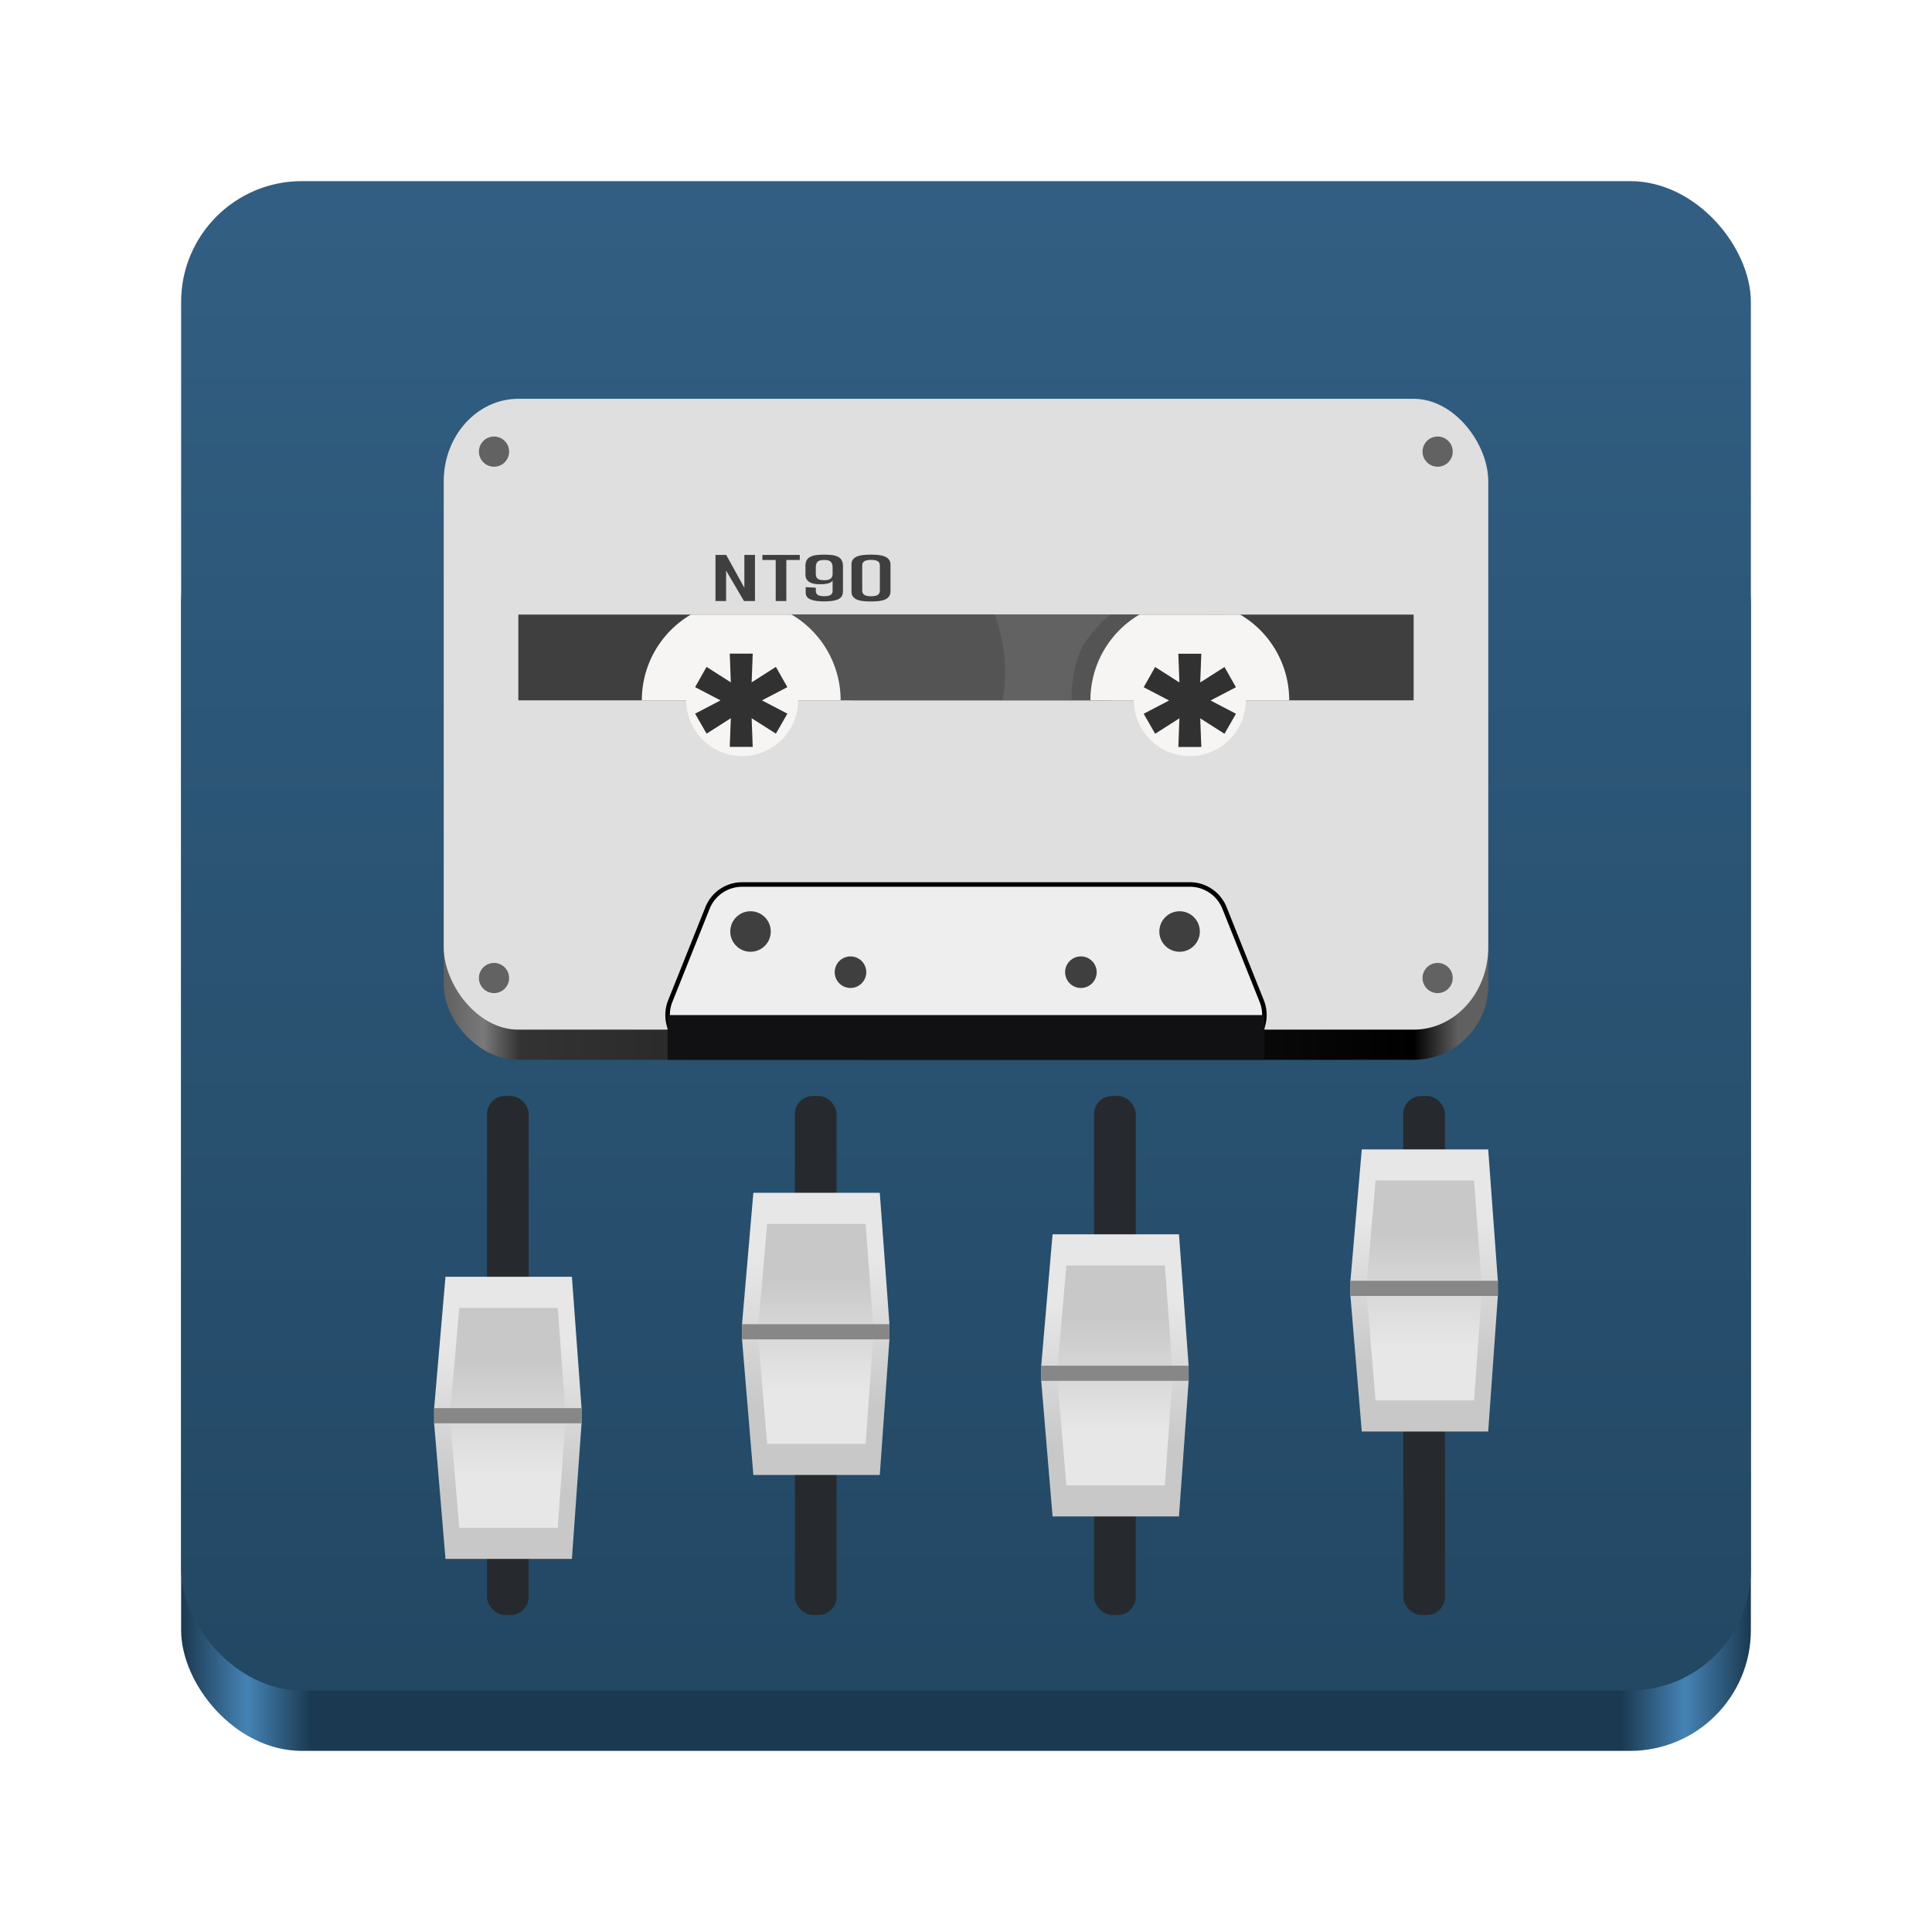 <?xml version="1.0" encoding="UTF-8" standalone="no"?>
<svg
   viewBox="0 0 128 128"
   style="display:inline;enable-background:new"
   version="1.0"
   id="svg11300"
   height="128"
   width="128"
   xml:space="preserve"
   xmlns:xlink="http://www.w3.org/1999/xlink"
   xmlns="http://www.w3.org/2000/svg"
   xmlns:svg="http://www.w3.org/2000/svg"
   xmlns:rdf="http://www.w3.org/1999/02/22-rdf-syntax-ns#"
   xmlns:cc="http://creativecommons.org/ns#"
   xmlns:dc="http://purl.org/dc/elements/1.1/"><title
     id="title4162">Adwaita Icon Template</title><defs
     id="defs3"><linearGradient
       id="linearGradient22"><stop
         style="stop-color:#e7e7e7;stop-opacity:1;"
         offset="0"
         id="stop22" /><stop
         style="stop-color:#c8c8c8;stop-opacity:1;"
         offset="1"
         id="stop23" /></linearGradient><linearGradient
       id="linearGradient1"><stop
         style="stop-color:#325f83;stop-opacity:1;"
         offset="0"
         id="stop1" /><stop
         style="stop-color:#224763;stop-opacity:1;"
         offset="1"
         id="stop2" /></linearGradient><linearGradient
       id="linearGradient974"><stop
         style="stop-color:#1b3950;stop-opacity:1;"
         offset="0"
         id="stop962" /><stop
         id="stop964"
         offset="0.042"
         style="stop-color:#4583b5;stop-opacity:1;" /><stop
         style="stop-color:#1b3950;stop-opacity:1;"
         offset="0.083"
         id="stop966" /><stop
         id="stop968"
         offset="0.917"
         style="stop-color:#1b3950;stop-opacity:1;" /><stop
         style="stop-color:#4583b5;stop-opacity:1;"
         offset="0.958"
         id="stop970" /><stop
         style="stop-color:#1b3950;stop-opacity:1;"
         offset="1"
         id="stop972" /></linearGradient><linearGradient
       y2="44"
       x2="464"
       y1="44"
       x1="48"
       gradientTransform="matrix(0.25,0,0,0.25,0,53)"
       gradientUnits="userSpaceOnUse"
       id="linearGradient1747"
       xlink:href="#linearGradient974" /><linearGradient
       xlink:href="#linearGradient1"
       id="linearGradient2"
       x1="64"
       y1="10"
       x2="64"
       y2="114"
       gradientUnits="userSpaceOnUse" /><clipPath
       clipPathUnits="userSpaceOnUse"
       id="clipPath904"><rect
         y="4"
         x="208"
         height="48"
         width="96"
         id="rect906"
         style="opacity:1;fill:#949390;fill-opacity:1;stroke:none;stroke-width:16;stroke-linecap:round;stroke-linejoin:round;stroke-miterlimit:4;stroke-dasharray:none;stroke-dashoffset:11.2;stroke-opacity:1" /></clipPath><linearGradient
       gradientTransform="matrix(0.618,0,0,0.618,24.455,-100.323)"
       xlink:href="#a-6"
       id="linearGradient1640"
       x1="8"
       y1="264"
       x2="120"
       y2="264"
       gradientUnits="userSpaceOnUse" /><linearGradient
       id="a-6"
       gradientUnits="userSpaceOnUse"
       x1="9.197"
       x2="119.482"
       y1="112.655"
       y2="112.655"
       gradientTransform="translate(-147,5)"><stop
         offset="0"
         stop-color="#5e5c64"
         id="stop1-1"
         style="stop-color:#606060;stop-opacity:1;" /><stop
         offset="0.038"
         stop-color="#77767b"
         id="stop2-8"
         style="stop-color:#797979;stop-opacity:1;" /><stop
         offset="0.073"
         stop-color="#3d3846"
         id="stop3-7"
         style="stop-color:#333333;stop-opacity:1;" /><stop
         offset="0.929"
         stop-color="#241f31"
         id="stop4-9"
         style="stop-color:#000000;stop-opacity:1;" /><stop
         offset="0.971"
         stop-color="#5e5c64"
         id="stop5-2"
         style="stop-color:#606060;stop-opacity:1;" /><stop
         offset="1"
         stop-color="#5e5c64"
         id="stop6-0"
         style="stop-color:#606060;stop-opacity:1;" /></linearGradient><linearGradient
       xlink:href="#linearGradient22"
       id="linearGradient23"
       x1="142.637"
       y1="89.051"
       x2="142.637"
       y2="98.818"
       gradientUnits="userSpaceOnUse"
       gradientTransform="translate(-108.99)" /><linearGradient
       xlink:href="#linearGradient22"
       id="linearGradient24"
       gradientUnits="userSpaceOnUse"
       x1="142.637"
       y1="98.818"
       x2="142.637"
       y2="89.051"
       gradientTransform="matrix(0.779,0,0,0.779,-77.504,20.736)" /><linearGradient
       xlink:href="#linearGradient22"
       id="linearGradient27"
       gradientUnits="userSpaceOnUse"
       x1="142.637"
       y1="89.051"
       x2="142.637"
       y2="98.818"
       gradientTransform="translate(-88.593,-5.562)" /><linearGradient
       xlink:href="#linearGradient22"
       id="linearGradient28"
       gradientUnits="userSpaceOnUse"
       gradientTransform="matrix(0.779,0,0,0.779,-57.106,15.173)"
       x1="142.637"
       y1="98.818"
       x2="142.637"
       y2="89.051" /><linearGradient
       xlink:href="#linearGradient22"
       id="linearGradient30"
       gradientUnits="userSpaceOnUse"
       x1="142.637"
       y1="89.051"
       x2="142.637"
       y2="98.818"
       gradientTransform="translate(-68.769,-2.812)" /><linearGradient
       xlink:href="#linearGradient22"
       id="linearGradient31"
       gradientUnits="userSpaceOnUse"
       gradientTransform="matrix(0.779,0,0,0.779,-37.283,17.923)"
       x1="142.637"
       y1="98.818"
       x2="142.637"
       y2="89.051" /><linearGradient
       xlink:href="#linearGradient22"
       id="linearGradient33"
       gradientUnits="userSpaceOnUse"
       x1="142.637"
       y1="89.051"
       x2="142.637"
       y2="98.818"
       gradientTransform="translate(-48.283,-8.438)" /><linearGradient
       xlink:href="#linearGradient22"
       id="linearGradient34"
       gradientUnits="userSpaceOnUse"
       gradientTransform="matrix(0.779,0,0,0.779,-16.797,12.298)"
       x1="142.637"
       y1="98.818"
       x2="142.637"
       y2="89.051" /></defs><rect
     ry="8"
     rx="8"
     y="32"
     x="12"
     height="84"
     width="104"
     id="rect1709"
     style="display:inline;fill:url(#linearGradient1747);fill-opacity:1;stroke:none;stroke-width:0.25;stroke-linecap:butt;stroke-linejoin:miter;stroke-miterlimit:4;stroke-dasharray:none;stroke-dashoffset:0;stroke-opacity:1;marker:none;marker-start:none;marker-mid:none;marker-end:none;paint-order:normal;enable-background:new" /><rect
     style="display:inline;fill:url(#linearGradient2);fill-opacity:1;stroke:none;stroke-width:0.25;stroke-linecap:butt;stroke-linejoin:miter;stroke-miterlimit:4;stroke-dasharray:none;stroke-dashoffset:0;stroke-opacity:1;marker:none;marker-start:none;marker-mid:none;marker-end:none;paint-order:normal;enable-background:new"
     id="rect1711"
     width="104"
     height="100"
     x="12"
     y="12"
     rx="8"
     ry="8" /><rect
     style="display:inline;fill:url(#linearGradient1640);fill-opacity:1;stroke:none;stroke-width:0.154;stroke-linejoin:round;stroke-miterlimit:4;stroke-dasharray:0.618, 0.309;stroke-dashoffset:0;stroke-opacity:1;enable-background:new"
     id="rect1025"
     width="69.204"
     height="14.829"
     x="29.398"
     y="55.385"
     rx="4.943"
     ry="4.943" /><rect
     ry="5.463"
     rx="4.943"
     y="26.422"
     x="29.398"
     height="41.795"
     width="69.204"
     id="rect927-7"
     style="display:inline;fill:#dfdfdf;fill-opacity:1;stroke:none;stroke-width:0.162;stroke-linejoin:round;stroke-miterlimit:4;stroke-dasharray:0.65, 0.325;stroke-dashoffset:0;stroke-opacity:1;enable-background:new" /><path
     id="path9"
     style="baseline-shift:baseline;display:inline;overflow:visible;fill:#eeeeee;stroke-linecap:round;stroke-linejoin:round;enable-background:new;stop-color:#000000;stroke-width:0.3;stroke-dasharray:none;stroke:#000000;stroke-opacity:1"
     d="M 49.17,58.6 A 2.472,2.472 0 0 0 46.875,60.154 l -2.471,6.178 A 2.472,2.472 0 0 0 44.23,67.25 2.472,2.472 0 0 0 45.062,69.104 h 37.875 A 2.472,2.472 0 0 0 83.77,67.25 2.472,2.472 0 0 0 83.596,66.332 L 81.125,60.154 a 2.472,2.472 0 0 0 -2.295,-1.555 z" /><path
     id="path1203-6"
     d="m 39.284,31.366 h 49.431 l 4.943,4.943 0,21.494 H 34.341 l 0,-21.494 z"
     style="display:inline;fill:#dfdfdf;fill-opacity:1;stroke:none;stroke-width:0.154;stroke-linejoin:round;stroke-miterlimit:4;stroke-dasharray:0.618, 0.309;stroke-dashoffset:0;stroke-opacity:1;enable-background:new" /><rect
     style="display:inline;fill:#3f3f3f;fill-opacity:1;stroke:none;stroke-width:0.661;stroke-linecap:butt;stroke-linejoin:round;stroke-miterlimit:4;stroke-dasharray:none;stroke-dashoffset:0;stroke-opacity:1;enable-background:new"
     id="rect1050"
     width="59.317"
     height="5.68"
     x="34.341"
     y="40.719" /><circle
     r="3.707"
     cy="46.385"
     cx="78.829"
     id="circle1062-6"
     style="display:inline;fill:#f6f5f4;fill-opacity:1;stroke:none;stroke-width:0.154;stroke-linejoin:round;stroke-miterlimit:4;stroke-dasharray:0.618, 0.309;stroke-dashoffset:0;stroke-opacity:1;enable-background:new" /><rect
     style="display:inline;fill:#626262;fill-opacity:1;stroke:none;stroke-width:2.163;stroke-linecap:round;stroke-linejoin:round;stroke-miterlimit:4;stroke-dasharray:none;stroke-dashoffset:11.2;stroke-opacity:1;enable-background:new"
     id="rect1271-3"
     width="17.04"
     height="5.678"
     x="56.585"
     y="40.721" /><path
     id="path19"
     clip-path="url(#clipPath904)"
     style="display:inline;opacity:1;fill:#545454;fill-opacity:1;stroke:none;stroke-width:1;stroke-linejoin:round;stroke-miterlimit:4;stroke-dasharray:4, 2;stroke-dashoffset:0;stroke-opacity:1;enable-background:new"
     d="M 254.897,4 208.004,3.995 v 36.756 h 63.283 c 0.474,-4.186 -0.79,-15.332 -3.925,-22.043 C 264.609,12.816 256.585,4 254.897,4 Z"
     transform="matrix(-0.162,0,0,0.154,114.961,40.104)" /><path
     id="ellipse900"
     clip-path="url(#clipPath904)"
     style="display:inline;opacity:1;fill:#545454;fill-opacity:1;stroke:none;stroke-width:1;stroke-linejoin:round;stroke-miterlimit:4;stroke-dasharray:4, 2;stroke-dashoffset:0;stroke-opacity:1;enable-background:new"
     d="m 269.008,3.984 -61.004,0.011 V 40.751 h 63.283 c 0.474,-4.186 0.708,-8.432 0.708,-12.745 0,-8.238 -1.298,-16.29 -2.986,-24.021 z"
     transform="matrix(0.224,0,0,0.154,5.666,40.104)" /><path
     id="path14"
     style="opacity:1;fill:#f6f5f4;fill-opacity:1;stroke:none;stroke-opacity:1"
     d="M 52.447 40.719 L 45.77 40.719 A 6.585 6.585 0 0 0 42.523 46.395 A 6.585 6.585 0 0 0 42.523 46.398 L 55.693 46.398 A 6.585 6.585 0 0 0 55.693 46.395 A 6.585 6.585 0 0 0 52.447 40.719 z " /><circle
     style="display:inline;fill:#f6f5f4;fill-opacity:1;stroke:none;stroke-width:0.154;stroke-linejoin:round;stroke-miterlimit:4;stroke-dasharray:0.618, 0.309;stroke-dashoffset:0;stroke-opacity:1;enable-background:new"
     id="path1060-5"
     cx="49.171"
     cy="46.385"
     r="3.707" /><rect
     y="67.251"
     x="44.228"
     height="2.963"
     width="39.545"
     id="rect915"
     style="display:inline;opacity:1;fill:#111113;fill-opacity:1;stroke:none;stroke-width:0.437;stroke-linecap:butt;stroke-linejoin:round;stroke-miterlimit:4;stroke-dasharray:none;stroke-dashoffset:0;stroke-opacity:1;enable-background:new" /><path
     id="path1"
     style="-inkscape-font-specification:Inter;fill:#313131;stroke-width:0.562"
     d="m 48.348,43.306 0.071,1.902 -1.608,-1.025 -0.758,1.342 1.683,0.878 -1.684,0.878 0.761,1.326 1.606,-1.024 -0.071,1.901 h 1.522 l -0.072,-1.901 1.607,1.024 0.761,-1.326 -1.685,-0.879 1.683,-0.877 -0.758,-1.342 -1.608,1.025 0.072,-1.902 z" /><path
     id="path16"
     style="opacity:1;fill:#f6f5f4;fill-opacity:1;stroke:none;stroke-opacity:1"
     d="M 82.168 40.719 L 75.49 40.719 A 6.585 6.585 0 0 0 72.244 46.395 A 6.585 6.585 0 0 0 72.244 46.398 L 85.414 46.398 A 6.585 6.585 0 0 0 85.414 46.395 A 6.585 6.585 0 0 0 82.168 40.719 z " /><path
     id="path2-3"
     style="-inkscape-font-specification:Inter;fill:#313131;stroke-width:0.562"
     d="m 78.068,43.313 0.071,1.902 -1.608,-1.025 -0.758,1.342 1.683,0.878 -1.684,0.878 0.761,1.326 1.606,-1.024 -0.071,1.901 h 1.522 l -0.072,-1.901 1.607,1.024 0.761,-1.326 -1.685,-0.879 1.683,-0.877 -0.758,-1.342 -1.608,1.025 0.072,-1.902 z" /><circle
     style="opacity:1;fill:#626262;fill-opacity:1;stroke:none;stroke-width:0.5;stroke-opacity:1"
     id="path10"
     cx="32.73"
     cy="29.921"
     r="1" /><circle
     style="opacity:1;fill:#626262;fill-opacity:1;stroke:none;stroke-width:0.5;stroke-opacity:1"
     id="circle10"
     cx="95.247"
     cy="29.921"
     r="1" /><circle
     style="opacity:1;fill:#626262;fill-opacity:1;stroke:none;stroke-width:0.5;stroke-opacity:1"
     id="circle11"
     cx="32.73"
     cy="64.796"
     r="1" /><circle
     style="opacity:1;fill:#626262;fill-opacity:1;stroke:none;stroke-width:0.5;stroke-opacity:1"
     id="circle12"
     cx="95.247"
     cy="64.796"
     r="1" /><path
     d="M 47.403,39.819 V 36.766 h 0.711 l 1.186,2.147 0.008,0.025 0.008,0.005 v -2.177 h 0.703 v 3.053 h -0.728 l -1.169,-1.99 -0.016,-0.034 v 0 2.024 z m 3.99,-2.718 H 50.51 V 36.766 h 2.477 v 0.335 h -0.891 v 2.718 h -0.703 z m 3.205,2.743 q -0.392,0 -0.67,-0.059 -0.27,-0.059 -0.409,-0.182 -0.139,-0.128 -0.139,-0.33 v -0.374 l 0.67,0.039 v 0.207 q 0,0.182 0.131,0.271 0.131,0.084 0.417,0.084 0.311,0 0.433,-0.084 0.131,-0.089 0.131,-0.271 v -0.689 q -0.041,0.103 -0.237,0.177 -0.196,0.074 -0.597,0.074 -0.368,0 -0.581,-0.084 -0.204,-0.084 -0.294,-0.222 -0.09,-0.138 -0.09,-0.3 v -0.606 q 0,-0.251 0.09,-0.399 0.098,-0.148 0.27,-0.222 0.172,-0.079 0.392,-0.103 0.229,-0.025 0.499,-0.025 0.253,0 0.474,0.025 0.229,0.025 0.401,0.103 0.172,0.074 0.262,0.227 0.098,0.148 0.098,0.394 v 1.684 q 0,0.236 -0.123,0.384 -0.123,0.143 -0.401,0.212 -0.27,0.069 -0.728,0.069 z m 0.008,-1.404 q 0.294,0 0.425,-0.103 0.131,-0.108 0.131,-0.3 v -0.438 q 0,-0.207 -0.074,-0.315 -0.066,-0.108 -0.188,-0.148 -0.114,-0.039 -0.278,-0.039 -0.188,0 -0.319,0.039 -0.123,0.039 -0.188,0.148 -0.066,0.108 -0.066,0.315 v 0.438 q 0,0.108 0.041,0.202 0.041,0.089 0.164,0.148 0.123,0.054 0.352,0.054 z m 1.807,0.473 v -1.517 q 0,-0.202 0.098,-0.33 0.098,-0.128 0.27,-0.197 0.18,-0.074 0.409,-0.098 0.237,-0.025 0.507,-0.025 0.27,0 0.507,0.025 0.237,0.025 0.409,0.098 0.18,0.069 0.278,0.202 0.106,0.128 0.106,0.33 v 1.512 H 58.294 V 37.48 q 0,-0.167 -0.082,-0.251 -0.082,-0.084 -0.221,-0.108 -0.131,-0.03 -0.294,-0.03 -0.139,0 -0.278,0.03 -0.131,0.03 -0.213,0.113 -0.082,0.084 -0.082,0.241 v 1.438 z m 1.284,0.936 q -0.27,0 -0.507,-0.025 -0.229,-0.025 -0.409,-0.094 -0.172,-0.074 -0.27,-0.202 -0.098,-0.128 -0.098,-0.33 v -1.517 h 0.711 v 1.433 q 0,0.163 0.082,0.246 0.082,0.084 0.213,0.113 0.139,0.03 0.278,0.03 0.164,0 0.294,-0.025 0.139,-0.03 0.221,-0.113 0.082,-0.089 0.082,-0.256 v -1.428 h 0.703 v 1.512 q 0,0.202 -0.106,0.335 -0.098,0.128 -0.278,0.202 -0.172,0.069 -0.409,0.094 -0.237,0.025 -0.507,0.025 z"
     id="text16"
     style="font-weight:600;font-size:6.345px;line-height:1;font-family:'Smooch Sans';-inkscape-font-specification:'Smooch Sans Semi-Bold';letter-spacing:0px;fill:#3f3f3f;stroke-width:0.793"
     aria-label="NT90" /><circle
     style="fill:#3f3f3f;fill-opacity:1;stroke:none;stroke-width:0.344;stroke-dasharray:none;stroke-opacity:1"
     id="path17"
     cx="49.724"
     cy="61.715"
     r="1.342" /><circle
     style="fill:#3f3f3f;fill-opacity:1;stroke:none;stroke-width:0.344;stroke-dasharray:none;stroke-opacity:1"
     id="circle17"
     cx="78.151"
     cy="61.715"
     r="1.342" /><circle
     style="fill:#3f3f3f;fill-opacity:1;stroke:none;stroke-width:0.268;stroke-dasharray:none;stroke-opacity:1"
     id="circle18"
     cx="71.612"
     cy="64.41"
     r="1.046" /><circle
     style="fill:#3f3f3f;fill-opacity:1;stroke:none;stroke-width:0.268;stroke-dasharray:none;stroke-opacity:1"
     id="circle19"
     cx="56.347"
     cy="64.41"
     r="1.046" /><rect
     style="fill:#262a2e;fill-opacity:1;stroke:none;stroke-width:0.3;stroke-dasharray:none;stroke-opacity:1"
     id="rect19"
     width="2.762"
     height="34.383"
     x="32.265"
     y="72.611"
     ry="1.193" /><rect
     style="fill:#262a2e;fill-opacity:1;stroke:none;stroke-width:0.3;stroke-dasharray:none;stroke-opacity:1"
     id="rect20"
     width="2.762"
     height="34.383"
     x="52.663"
     y="72.611"
     ry="1.193" /><rect
     style="fill:#262a2e;fill-opacity:1;stroke:none;stroke-width:0.3;stroke-dasharray:none;stroke-opacity:1"
     id="rect21"
     width="2.762"
     height="34.383"
     x="72.486"
     y="72.611"
     ry="1.193" /><rect
     style="fill:#262a2e;fill-opacity:1;stroke:none;stroke-width:0.3;stroke-dasharray:none;stroke-opacity:1"
     id="rect22"
     width="2.762"
     height="34.383"
     x="92.972"
     y="72.611"
     ry="1.193" /><path
     style="fill:url(#linearGradient23);stroke:none;stroke-width:0.3;stroke-dasharray:none;stroke-opacity:1"
     d="m 29.514,84.588 h 8.376 l 0.639,8.706 v 1.004 l -0.639,8.984 h -8.376 l -0.751,-8.984 v -1.004"
     id="path22" /><path
     style="fill:url(#linearGradient24);stroke:none;stroke-width:0.234;stroke-dasharray:none;stroke-opacity:1"
     d="m 30.426,86.651 h 6.527 l 0.498,6.784 v 0.782 l -0.498,7.001 h -6.527 l -0.585,-7.001 v -0.782"
     id="path24" /><path
     id="rect24"
     style="fill:#878787;stroke-width:0.304"
     d="m 28.763,93.294 h 9.767 v 1.004 h -9.767 z" /><path
     style="fill:url(#linearGradient27);stroke:none;stroke-width:0.3;stroke-dasharray:none;stroke-opacity:1"
     d="m 49.912,79.025 h 8.376 l 0.639,8.706 v 1.004 l -0.639,8.984 h -8.376 l -0.751,-8.984 v -1.004"
     id="path25" /><path
     style="fill:url(#linearGradient28);stroke:none;stroke-width:0.234;stroke-dasharray:none;stroke-opacity:1"
     d="m 50.824,81.088 h 6.527 l 0.498,6.784 v 0.782 l -0.498,7.001 h -6.527 l -0.585,-7.001 v -0.782"
     id="path26" /><path
     id="path27"
     style="fill:#878787;stroke-width:0.304"
     d="m 49.161,87.731 h 9.767 v 1.004 h -9.767 z" /><path
     style="fill:url(#linearGradient30);stroke:none;stroke-width:0.3;stroke-dasharray:none;stroke-opacity:1"
     d="m 69.735,81.775 h 8.376 l 0.639,8.706 v 1.004 l -0.639,8.984 h -8.376 l -0.751,-8.984 v -1.004"
     id="path28" /><path
     style="fill:url(#linearGradient31);stroke:none;stroke-width:0.234;stroke-dasharray:none;stroke-opacity:1"
     d="m 70.647,83.838 h 6.527 l 0.498,6.784 v 0.782 l -0.498,7.001 h -6.527 l -0.585,-7.001 v -0.782"
     id="path29" /><path
     id="path30"
     style="fill:#878787;stroke-width:0.304"
     d="m 68.984,90.481 h 9.767 v 1.004 h -9.767 z" /><path
     style="fill:url(#linearGradient33);stroke:none;stroke-width:0.3;stroke-dasharray:none;stroke-opacity:1"
     d="m 90.221,76.15 h 8.376 l 0.639,8.706 v 1.004 l -0.639,8.984 h -8.376 l -0.751,-8.984 v -1.004"
     id="path31" /><path
     style="fill:url(#linearGradient34);stroke:none;stroke-width:0.234;stroke-dasharray:none;stroke-opacity:1"
     d="m 91.134,78.213 h 6.527 l 0.498,6.784 v 0.782 l -0.498,7.001 h -6.527 l -0.585,-7.001 v -0.782"
     id="path32" /><path
     id="path33"
     style="fill:#878787;stroke-width:0.304"
     d="m 89.47,84.856 h 9.767 v 1.004 h -9.767 z" /></svg>
